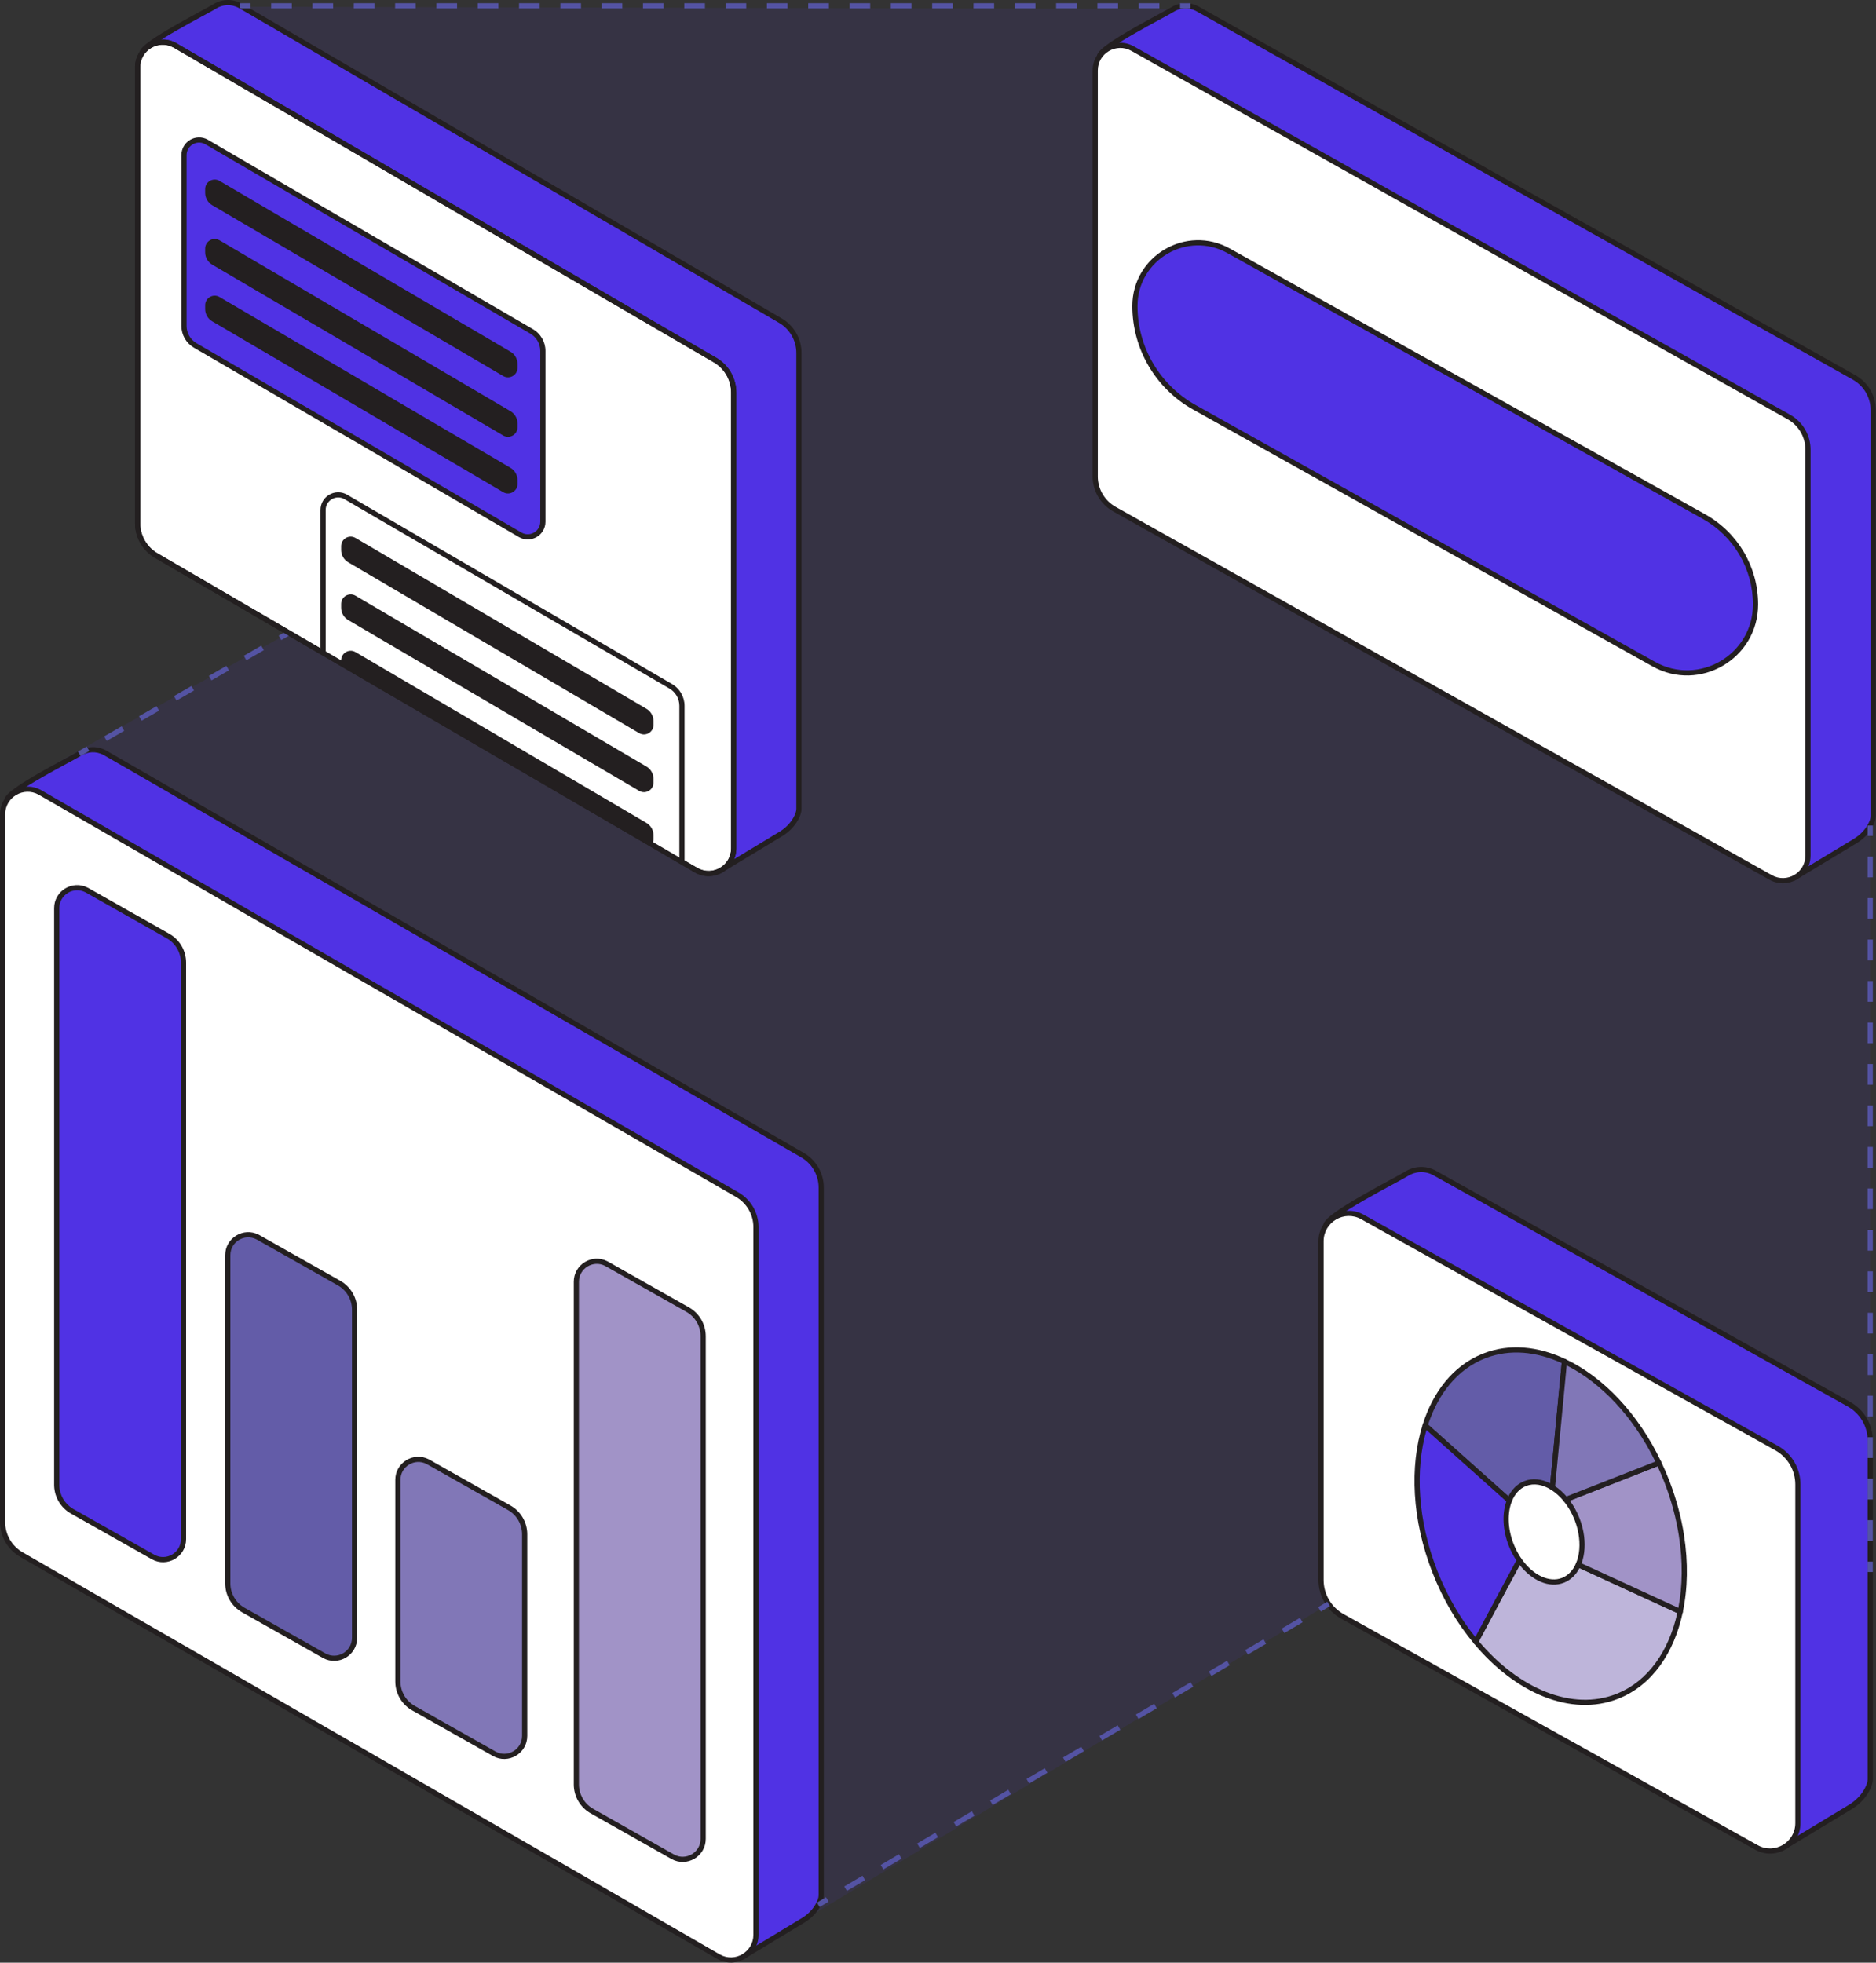 <svg width="1449" height="1516" viewBox="0 0 1449 1516" fill="none" xmlns="http://www.w3.org/2000/svg">
<rect x="0" y="0" width="1449" height="1516" fill="#333333" stroke="none"/>
<path opacity="0.1" d="M925.14 6.969L165.49 5.159L223.02 488.789L33.44 595.219L620.34 1483.28L1026.21 1238.89L1444.55 1159.08V637.659L1207.39 201.479L925.14 6.969Z" fill="#5032E4"/>
<path d="M896.31 337.41L849.3 43.48C849.3 36.419 899.93 11.02 905.13 7.65C910.82 3.96 918.39 3.21 925.14 6.97L1431.99 291.47C1441.17 296.59 1446.85 306.28 1446.85 316.79V630.28C1446.85 632.64 1445.86 635.24 1444.55 637.65C1441.84 642.62 1437.75 646.7 1432.9 649.63L1385.45 678.29L911.17 362.72C901.99 357.6 896.3 347.91 896.3 337.4L896.31 337.41Z" fill="#5032E4"/>
<path d="M1444.85 316.791C1444.85 307.004 1439.56 297.982 1431.02 293.216L1431.01 293.214L924.161 8.714V8.713C918.109 5.345 911.333 6.01 906.218 9.328V9.329C904.83 10.228 900.573 12.509 895.165 15.436C889.689 18.401 882.892 22.102 876.262 25.915C869.622 29.734 863.197 33.638 858.449 37.008C856.069 38.698 854.172 40.21 852.891 41.475C852.249 42.109 851.813 42.632 851.549 43.039C851.413 43.249 851.35 43.386 851.321 43.459L898.285 337.094C898.312 337.261 898.316 337.427 898.301 337.589C898.369 347.301 903.652 356.237 912.144 360.973C912.189 360.999 912.234 361.026 912.278 361.055L1385.5 675.921L1431.87 647.918L1432.29 647.656C1436.68 644.913 1440.35 641.179 1442.79 636.693C1444.05 634.385 1444.85 632.14 1444.85 630.28V316.791ZM1448.85 630.28C1448.85 633.139 1447.67 636.094 1446.31 638.605L1446.31 638.608C1443.41 643.917 1439.06 648.247 1433.93 651.342L1386.48 680.002C1385.82 680.402 1384.99 680.384 1384.34 679.956L910.112 364.419C900.381 358.952 894.341 348.672 894.301 337.512L847.325 43.795C847.309 43.691 847.3 43.586 847.3 43.48C847.3 42.477 847.731 41.573 848.191 40.864C848.671 40.121 849.328 39.371 850.08 38.628C851.588 37.14 853.688 35.483 856.135 33.747C861.043 30.263 867.601 26.282 874.268 22.448C880.946 18.607 887.782 14.885 893.261 11.918C898.809 8.915 902.83 6.757 904.042 5.971C910.109 2.037 918.147 1.131 925.412 4.848L926.113 5.223L926.119 5.226L1432.96 289.723C1442.78 295.197 1448.85 305.557 1448.85 316.791V630.28Z" fill="#231F20"/>
<path d="M845.93 367.95V54.44C845.93 39.64 861.84 30.3 874.76 37.51L1381.61 322.01C1390.79 327.13 1396.47 336.82 1396.47 347.33V660.82C1396.47 675.62 1380.56 684.96 1367.64 677.75L860.79 393.27C851.61 388.15 845.92 378.46 845.92 367.95H845.93Z" fill="white"/>
<path d="M843.93 54.44C843.93 38.113 861.481 27.809 875.734 35.763L875.739 35.766L1382.58 320.263C1392.4 325.737 1398.47 336.096 1398.47 347.329V660.82C1398.47 677.146 1380.92 687.45 1366.67 679.496L1366.66 679.493L859.815 395.017L859.358 394.756C849.814 389.219 843.92 379.009 843.92 367.949C843.92 367.887 843.924 367.825 843.93 367.764V54.44ZM847.93 367.949C847.93 368.008 847.926 368.066 847.921 368.123C847.983 377.841 853.268 386.784 861.764 391.523L861.769 391.526L1368.61 676.003C1380.2 682.469 1394.47 674.093 1394.47 660.82V347.329C1394.47 337.543 1389.18 328.522 1380.64 323.756L1380.63 323.754L873.781 39.254V39.253C862.195 32.792 847.93 41.168 847.93 54.44V367.949Z" fill="#231F20"/>
<path d="M922.35 314.499L1277.25 512.919C1312.47 532.689 1355.95 507.229 1355.95 466.839C1355.95 438.749 1340.79 412.859 1316.3 399.109L949.21 193.849C916.72 175.609 876.6 199.089 876.6 236.359C876.6 268.759 894.09 298.639 922.35 314.499Z" fill="#5032E4"/>
<path d="M874.6 236.359C874.6 197.562 916.363 173.119 950.185 192.103H950.186L1317.28 397.363L1317.28 397.365C1342.4 411.469 1357.95 438.026 1357.95 466.84C1357.95 508.757 1312.83 535.18 1276.27 514.664V514.665L921.374 316.245L921.371 316.243C892.481 300.029 874.6 269.482 874.6 236.359ZM878.6 236.359C878.6 268.036 895.7 297.249 923.328 312.755H923.328L1278.23 511.174L1278.23 511.176C1312.12 530.197 1353.95 505.701 1353.95 466.84C1353.95 439.474 1339.18 414.252 1315.32 400.855L948.234 195.594L948.231 195.593C917.074 178.102 878.6 200.618 878.6 236.359Z" fill="#231F20"/>
<path d="M156.67 373.579L109.66 40.989C109.66 33.929 160.29 8.529 165.49 5.159C171.18 1.469 178.75 0.719 185.5 4.479L602.22 247.319C611.4 252.439 617.08 262.129 617.08 272.639V624.789C617.08 627.149 616.09 629.749 614.78 632.159C612.07 637.129 607.98 641.209 603.13 644.139L555.68 672.799L171.54 398.899C162.36 393.779 156.67 384.089 156.67 373.579Z" fill="#5032E4"/>
<path d="M615.08 272.639C615.08 262.853 609.791 253.832 601.246 249.066C601.235 249.06 601.224 249.053 601.213 249.046L184.518 6.221C178.466 2.854 171.693 3.52 166.578 6.836V6.837C165.19 7.737 160.933 10.017 155.525 12.945C150.049 15.909 143.252 19.61 136.622 23.423C129.982 27.242 123.557 31.147 118.809 34.517C116.429 36.207 114.532 37.719 113.251 38.984C112.609 39.618 112.173 40.14 111.909 40.547C111.768 40.765 111.705 40.905 111.678 40.976L158.65 373.299C158.663 373.392 158.67 373.485 158.67 373.579C158.67 383.211 163.803 392.103 172.116 396.925L172.515 397.152L172.701 397.27L555.77 670.407L602.096 642.427C606.672 639.663 610.499 635.832 613.024 631.202C614.278 628.894 615.08 626.649 615.08 624.789V272.639ZM619.08 624.789C619.08 627.648 617.902 630.602 616.537 633.114L616.536 633.117C613.641 638.426 609.288 642.756 604.164 645.851L556.714 674.511C556.031 674.923 555.168 674.89 554.518 674.427L170.459 400.584C160.752 395.12 154.725 384.866 154.671 373.73L107.68 41.269C107.666 41.176 107.66 41.082 107.66 40.989C107.66 39.986 108.092 39.082 108.551 38.373C109.031 37.63 109.688 36.88 110.44 36.137C111.948 34.649 114.048 32.992 116.495 31.255C121.403 27.772 127.961 23.791 134.628 19.956C141.306 16.116 148.142 12.393 153.621 9.427C159.169 6.424 163.19 4.266 164.402 3.48C170.469 -0.454 178.507 -1.361 185.772 2.357L186.474 2.732L186.507 2.75L603.194 245.572L603.651 245.833C613.197 251.37 619.08 261.581 619.08 272.639V624.789Z" fill="#231F20"/>
<path d="M106.29 404.119V51.949C106.29 37.149 122.2 27.809 135.12 35.019L551.84 277.859C561.02 282.979 566.7 292.669 566.7 303.179V655.329C566.7 670.129 550.79 679.469 537.87 672.259L121.16 429.439C111.98 424.319 106.29 414.629 106.29 404.119Z" fill="white"/>
<path d="M104.29 404.119V51.949C104.29 35.878 121.297 25.642 135.424 32.913L136.095 33.273L136.127 33.291L552.814 276.112L553.271 276.373C562.817 281.911 568.7 292.121 568.7 303.18V655.329C568.7 671.656 551.149 681.96 536.896 674.006C536.885 674 536.874 673.994 536.863 673.987L120.186 431.186C110.372 425.712 104.29 415.354 104.29 404.119ZM108.29 404.119C108.29 413.904 113.587 422.926 122.134 427.692C122.145 427.699 122.156 427.705 122.167 427.711L538.845 670.513L539.39 670.805C550.874 676.716 564.7 668.395 564.7 655.329V303.18C564.7 293.394 559.411 284.373 550.866 279.606C550.855 279.6 550.844 279.593 550.833 279.587L134.146 36.766L133.601 36.474C122.116 30.563 108.29 38.883 108.29 51.949V404.119Z" fill="#231F20"/>
<path d="M1076.24 1186.51L1024.09 946.59C1024.09 938.76 1080.26 910.58 1086.02 906.84C1092.33 902.75 1100.73 901.91 1108.22 906.09L1428.07 1084.6C1438.25 1090.28 1444.56 1101.03 1444.56 1112.69V1374.31C1444.56 1376.93 1443.47 1379.81 1442.01 1382.49C1439 1388.01 1434.46 1392.53 1429.09 1395.78L1376.46 1427.58L1092.74 1214.6C1082.56 1208.92 1076.25 1198.17 1076.25 1186.51H1076.24Z" fill="#5032E4"/>
<path d="M1442.56 1112.69C1442.56 1101.75 1436.64 1091.67 1427.1 1086.35H1427.09L1107.25 907.835C1100.45 904.045 1092.85 904.797 1087.11 908.516C1085.58 909.509 1080.87 912.034 1074.87 915.286C1068.79 918.575 1061.25 922.683 1053.89 926.915C1046.52 931.152 1039.39 935.487 1034.11 939.232C1031.47 941.109 1029.35 942.794 1027.92 944.209C1027.2 944.919 1026.7 945.511 1026.4 945.981C1026.23 946.241 1026.15 946.415 1026.12 946.511L1078.15 1185.9C1078.22 1186.09 1078.25 1186.3 1078.25 1186.51C1078.25 1197.27 1083.98 1207.21 1093.27 1212.6L1093.71 1212.85L1093.83 1212.92C1093.87 1212.95 1093.9 1212.97 1093.94 1213L1376.58 1425.17L1428.05 1394.07L1428.53 1393.78C1433.26 1390.81 1437.25 1386.82 1439.99 1382.01L1440.25 1381.53C1441.66 1378.96 1442.56 1376.43 1442.56 1374.31V1112.69ZM1446.56 1374.31C1446.56 1377.43 1445.28 1380.66 1443.77 1383.45L1443.77 1383.45C1440.57 1389.31 1435.77 1394.08 1430.13 1397.49H1430.12L1377.49 1429.29C1376.8 1429.71 1375.91 1429.67 1375.26 1429.18L1091.64 1216.27C1080.98 1210.26 1074.35 1199.01 1074.25 1186.78L1022.14 947.014C1022.12 946.945 1022.11 946.874 1022.1 946.803L1022.09 946.589C1022.09 945.538 1022.54 944.578 1023.04 943.806C1023.56 943.001 1024.28 942.181 1025.11 941.363C1026.77 939.724 1029.09 937.894 1031.8 935.97C1037.23 932.112 1044.5 927.7 1051.9 923.447C1059.3 919.187 1066.88 915.059 1072.96 911.768C1079.11 908.44 1083.58 906.039 1084.93 905.162L1084.93 905.161C1091.81 900.7 1101.01 899.773 1109.19 904.342L1429.05 1082.85H1429.04C1439.86 1088.89 1446.56 1100.3 1446.56 1112.69V1374.31Z" fill="#231F20"/>
<path d="M1020.35 1220.39V958.76C1020.35 942.35 1038 931.99 1052.33 939.99L1372.18 1118.5C1382.36 1124.18 1388.67 1134.93 1388.67 1146.59V1408.21C1388.67 1424.62 1371.02 1434.98 1356.69 1426.99L1036.84 1248.5C1026.66 1242.82 1020.35 1232.07 1020.35 1220.41V1220.39Z" fill="white"/>
<path d="M1018.35 1220.41V958.76C1018.35 940.823 1037.64 929.499 1053.31 938.243L1373.15 1116.75L1373.66 1117.04C1384.18 1123.14 1390.67 1134.4 1390.67 1146.59V1408.21C1390.67 1426.15 1371.38 1437.47 1355.72 1428.74H1355.72L1035.87 1250.25C1025.05 1244.21 1018.35 1232.79 1018.35 1220.41ZM1022.35 1220.41C1022.35 1231.34 1028.27 1241.43 1037.81 1246.75L1357.66 1425.24H1357.66C1370.66 1432.49 1386.67 1423.09 1386.67 1408.21V1146.59C1386.67 1135.83 1380.94 1125.89 1371.65 1120.5L1371.21 1120.25L1051.35 941.736V941.735C1038.36 934.48 1022.35 943.877 1022.35 958.76V1220.41Z" fill="#231F20"/>
<path d="M1178.03 1145.9C1184.66 1143.3 1192.15 1144.65 1199.06 1148.98L1208.35 1051.6C1187.53 1041.77 1165.86 1039.66 1146.33 1047.34C1124.34 1055.98 1108.77 1075.54 1100.75 1101L1165.8 1159.1C1168.23 1152.88 1172.38 1148.13 1178.02 1145.91L1178.03 1145.9Z" fill="#635CA8"/>
<path d="M1145.6 1045.48C1165.75 1037.55 1188 1039.78 1209.2 1049.79C1209.97 1050.15 1210.42 1050.95 1210.34 1051.79L1201.05 1149.17C1200.98 1149.86 1200.57 1150.47 1199.94 1150.77C1199.32 1151.08 1198.59 1151.04 1198 1150.67C1191.49 1146.59 1184.69 1145.46 1178.83 1147.74C1178.8 1147.75 1178.78 1147.76 1178.75 1147.77C1173.75 1149.74 1169.94 1154 1167.66 1159.83C1167.42 1160.44 1166.9 1160.89 1166.26 1161.04C1165.63 1161.2 1164.96 1161.03 1164.47 1160.59L1099.42 1102.49C1098.83 1101.97 1098.61 1101.15 1098.84 1100.4C1106.87 1074.93 1122.41 1055.03 1144.54 1045.9L1145.6 1045.48ZM1206.22 1052.82C1186.5 1043.83 1166.23 1041.98 1147.95 1048.86L1147.06 1049.2C1126.13 1057.43 1111.05 1075.93 1103.05 1100.37L1165.08 1155.78C1167.74 1150.44 1171.8 1146.25 1177.16 1144.1C1177.21 1144.08 1177.25 1144.06 1177.3 1144.04C1183.76 1141.5 1190.82 1142.4 1197.36 1145.72L1206.22 1052.82Z" fill="#231F20"/>
<path d="M1219.02 1208.55C1216.54 1214.23 1212.55 1218.55 1207.25 1220.63C1196.18 1224.98 1182.69 1218.28 1173.53 1205.13C1164.75 1221.42 1149.57 1249.67 1139.86 1268.06C1171.49 1306.05 1213.81 1324.16 1249.15 1310.27C1274.43 1300.34 1291.24 1275.96 1297.82 1244.79L1219.02 1208.54V1208.55Z" fill="#BEB5DA"/>
<path d="M1173.42 1203.13C1174.11 1203.09 1174.77 1203.42 1175.17 1203.99C1184.11 1216.82 1196.73 1222.62 1206.52 1218.77H1206.52C1211.2 1216.93 1214.83 1213.09 1217.15 1207.84C1217.3 1207.44 1217.57 1207.09 1217.94 1206.85C1218.51 1206.49 1219.24 1206.44 1219.86 1206.72L1298.66 1242.97C1299.5 1243.36 1299.97 1244.29 1299.78 1245.2C1293.11 1276.8 1275.98 1301.88 1249.88 1312.13V1312.13C1213.38 1326.48 1170.21 1307.64 1138.32 1269.34C1137.8 1268.72 1137.71 1267.84 1138.09 1267.13C1147.81 1248.73 1162.99 1220.47 1171.77 1204.18L1171.83 1204.07C1172.18 1203.52 1172.77 1203.17 1173.42 1203.13ZM1173.8 1208.85C1165.07 1225.05 1151.44 1250.44 1142.26 1267.8C1173.52 1304.77 1214.55 1321.72 1248.42 1308.41L1249.56 1307.95C1272.98 1298.23 1288.92 1275.44 1295.52 1245.93L1219.98 1211.18C1217.39 1216.18 1213.55 1220.13 1208.53 1222.27L1207.98 1222.49C1196.44 1227.02 1183.15 1220.68 1173.8 1208.85Z" fill="#231F20"/>
<path d="M1167.21 1193.26C1162.38 1180.91 1162.18 1168.36 1165.81 1159.09L1100.76 1100.99C1090.76 1132.74 1092.51 1173.66 1108.27 1213.96C1116.36 1234.65 1127.27 1252.94 1139.87 1268.07C1149.58 1249.68 1164.77 1221.43 1173.54 1205.14C1171.08 1201.61 1168.93 1197.62 1167.22 1193.26H1167.21Z" fill="#5032E4"/>
<path d="M1100.23 1099.06C1100.88 1098.88 1101.59 1099.05 1102.09 1099.5L1167.14 1157.6C1167.77 1158.15 1167.98 1159.04 1167.67 1159.82C1164.27 1168.49 1164.39 1180.45 1169.01 1192.37C1169.04 1192.42 1169.06 1192.48 1169.08 1192.53C1170.74 1196.75 1172.81 1200.6 1175.18 1204C1175.61 1204.61 1175.66 1205.42 1175.3 1206.09C1166.53 1222.38 1151.34 1250.62 1141.64 1269C1141.33 1269.59 1140.74 1269.99 1140.08 1270.06C1139.41 1270.13 1138.76 1269.86 1138.33 1269.35C1125.59 1254.05 1114.57 1235.57 1106.41 1214.69C1090.51 1174.03 1088.69 1132.64 1098.85 1100.39L1098.89 1100.27C1099.12 1099.68 1099.62 1099.23 1100.23 1099.06ZM1101.77 1104.57C1092.95 1135.39 1095 1174.54 1110.13 1213.23C1117.74 1232.68 1127.85 1249.97 1139.51 1264.47C1149.02 1246.52 1162.78 1220.9 1171.2 1205.26C1168.98 1201.91 1167.02 1198.19 1165.43 1194.17C1165.4 1194.11 1165.37 1194.05 1165.35 1193.99C1160.59 1181.83 1160.14 1169.34 1163.47 1159.68L1101.77 1104.57Z" fill="#231F20"/>
<path d="M1298.73 1185.95C1296.55 1172.06 1292.75 1157.82 1287.21 1143.66C1285.38 1138.98 1283.4 1134.42 1281.29 1129.99L1209.35 1158.23C1212.82 1162.47 1215.82 1167.55 1218.06 1173.28C1219.43 1176.78 1220.42 1180.29 1221.06 1183.74C1222.78 1192.96 1221.99 1201.74 1219.01 1208.55L1297.81 1244.8C1301.59 1226.93 1302 1206.83 1298.72 1185.94L1298.73 1185.95Z" fill="#A193C7"/>
<path d="M1280.56 1128.13C1281.54 1127.74 1282.64 1128.18 1283.1 1129.13C1285.23 1133.6 1287.22 1138.21 1289.07 1142.93L1289.59 1144.27C1294.9 1158.12 1298.57 1172.04 1300.71 1185.64C1300.71 1185.7 1300.72 1185.76 1300.72 1185.82C1304.01 1206.86 1303.59 1227.13 1299.77 1245.21C1299.64 1245.81 1299.25 1246.31 1298.71 1246.59C1298.17 1246.86 1297.53 1246.87 1296.97 1246.62L1218.17 1210.37C1217.18 1209.91 1216.74 1208.75 1217.18 1207.75C1219.97 1201.38 1220.76 1193.02 1219.09 1184.11L1219.09 1184.1C1218.51 1180.99 1217.64 1177.81 1216.44 1174.64L1216.2 1174.01C1214.03 1168.47 1211.14 1163.57 1207.8 1159.5C1207.4 1159 1207.25 1158.34 1207.41 1157.72C1207.58 1157.11 1208.02 1156.6 1208.62 1156.37L1280.56 1128.13ZM1212.56 1159.12C1215.46 1163.05 1217.97 1167.57 1219.92 1172.55H1219.92C1221.34 1176.17 1222.36 1179.8 1223.03 1183.37H1223.03C1224.66 1192.12 1224.12 1200.59 1221.57 1207.53L1296.35 1241.92C1299.6 1224.94 1299.84 1205.97 1296.74 1186.25C1296.74 1186.19 1296.73 1186.14 1296.72 1186.08C1294.63 1172.82 1291.05 1159.23 1285.86 1145.7L1285.35 1144.39C1283.77 1140.34 1282.07 1136.39 1280.28 1132.53L1212.56 1159.12Z" fill="#231F20"/>
<path d="M1209.36 1158.23L1281.3 1129.99C1263.65 1092.89 1236.8 1065.03 1208.35 1051.6L1199.06 1148.98C1202.73 1151.28 1206.24 1154.41 1209.36 1158.23Z" fill="#8177B7"/>
<path d="M1207.36 1049.86C1207.93 1049.54 1208.61 1049.51 1209.2 1049.79C1238.15 1063.46 1265.3 1091.7 1283.11 1129.13C1283.34 1129.63 1283.36 1130.21 1283.16 1130.72C1282.96 1131.24 1282.55 1131.65 1282.03 1131.85L1210.09 1160.09C1209.28 1160.41 1208.36 1160.17 1207.81 1159.5C1204.81 1155.83 1201.47 1152.85 1198 1150.67C1197.36 1150.27 1197 1149.54 1197.07 1148.79L1206.36 1051.41C1206.42 1050.76 1206.79 1050.18 1207.36 1049.86ZM1201.17 1147.97C1204.29 1150.07 1207.26 1152.72 1209.96 1155.84L1278.56 1128.92C1261.61 1094.23 1236.58 1068.05 1210.07 1054.66L1201.17 1147.97Z" fill="#231F20"/>
<path d="M52.38 1145.1L5.37 618.049C5.37 610.989 56 585.589 61.2 582.219C66.89 578.529 74.46 577.779 81.21 581.539L619.43 891.989C628.61 897.109 634.29 906.799 634.29 917.309V1463.92C634.29 1466.28 633.3 1468.88 631.99 1471.29C629.28 1476.26 625.19 1480.34 620.34 1483.27L572.89 1511.93L67.24 1170.41C58.06 1165.29 52.37 1155.6 52.37 1145.09L52.38 1145.1Z" fill="#5032E4"/>
<path d="M632.29 917.308C632.29 907.522 627.001 898.501 618.456 893.735C618.448 893.73 618.439 893.726 618.431 893.721L80.224 583.278C74.173 579.914 67.401 580.58 62.288 583.896C60.9 584.795 56.643 587.077 51.235 590.004C45.759 592.969 38.962 596.67 32.332 600.483C25.692 604.302 19.267 608.207 14.519 611.577C12.139 613.267 10.242 614.779 8.961 616.043C8.319 616.677 7.883 617.2 7.619 617.607C7.458 617.856 7.399 618.003 7.379 618.062L54.372 1144.92C54.383 1145.04 54.381 1145.16 54.371 1145.27C54.436 1154.99 59.721 1163.92 68.214 1168.66C68.263 1168.69 68.312 1168.72 68.359 1168.75L572.95 1509.56L619.306 1481.56C623.739 1478.88 627.47 1475.2 629.994 1470.76L630.234 1470.33C631.488 1468.02 632.29 1465.78 632.29 1463.92V917.308ZM636.29 1463.92C636.29 1466.78 635.112 1469.73 633.747 1472.24L633.746 1472.25C630.851 1477.56 626.498 1481.88 621.374 1484.98L573.924 1513.64C573.257 1514.04 572.416 1514.02 571.77 1513.59L66.183 1172.11C56.419 1166.62 50.37 1156.29 50.37 1145.09C50.37 1145.08 50.37 1145.08 50.37 1145.08L3.378 618.226C3.373 618.167 3.37 618.108 3.37 618.048C3.37 617.045 3.801 616.141 4.261 615.432C4.741 614.69 5.398 613.939 6.15 613.197C7.658 611.708 9.758 610.052 12.205 608.315C17.113 604.831 23.671 600.851 30.338 597.016C37.016 593.175 43.852 589.453 49.331 586.487C54.879 583.483 58.9 581.325 60.112 580.54C66.179 576.605 74.217 575.699 81.482 579.417L82.183 579.792L620.404 890.242C630.219 895.716 636.29 906.074 636.29 917.308V1463.92Z" fill="#231F20"/>
<path d="M2 1175.64V629.009C2 614.209 17.91 604.869 30.83 612.079L569.05 922.529C578.23 927.649 583.91 937.339 583.91 947.849V1494.46C583.91 1509.26 568 1518.6 555.08 1511.39L16.87 1200.96C7.69 1195.84 2 1186.15 2 1175.64Z" fill="white"/>
<path d="M0 1175.64V629.009C7.94002e-05 612.938 17.007 602.702 31.134 609.973L31.805 610.332L31.829 610.347L570.023 920.782C579.838 926.256 585.91 936.615 585.91 947.849V1494.46C585.91 1510.79 568.359 1521.09 554.105 1513.14C554.097 1513.13 554.089 1513.13 554.081 1513.12L15.871 1202.69V1202.69C6.073 1197.21 0 1186.86 0 1175.64ZM4 1175.64C4 1185.42 9.297 1194.45 17.844 1199.21C17.852 1199.22 17.861 1199.22 17.869 1199.23L556.064 1509.65C567.649 1516.1 581.91 1507.73 581.91 1494.46V947.849C581.91 938.063 576.621 929.042 568.076 924.275C568.068 924.271 568.059 924.267 568.051 924.262L29.845 613.819C18.26 607.365 4 615.739 4 629.009V1175.64Z" fill="#231F20"/>
<path d="M193.478 2.489V6.489H185.5V2.489H193.478ZM225.388 2.489V6.489H209.433V2.489H225.388ZM257.298 2.489V6.489H241.343V2.489H257.298ZM289.207 2.489V6.489H273.253V2.489H289.207ZM321.117 2.489V6.489H305.162V2.489H321.117ZM353.027 2.489V6.489H337.072V2.489H353.027ZM384.938 2.489V6.489H368.982V2.489H384.938ZM416.848 2.489V6.489H400.893V2.489H416.848ZM448.758 2.489V6.489H432.803V2.489H448.758ZM480.667 2.489V6.489H464.713V2.489H480.667ZM512.577 2.489V6.489H496.622V2.489H512.577ZM544.487 2.489V6.489H528.532V2.489H544.487ZM576.397 2.489V6.489H560.442V2.489H576.397ZM608.308 2.489V6.489H592.353V2.489H608.308ZM640.218 2.489V6.489H624.263V2.489H640.218ZM672.127 2.489V6.489H656.172V2.489H672.127ZM704.037 2.489V6.489H688.082V2.489H704.037ZM735.947 2.489V6.489H719.992V2.489H735.947ZM767.857 2.489V6.489H751.902V2.489H767.857ZM799.768 2.489V6.489H783.812V2.489H799.768ZM831.678 2.489V6.489H815.723V2.489H831.678ZM863.588 2.489V6.489H847.633V2.489H863.588ZM895.497 2.489V6.489H879.542V2.489H895.497ZM919.43 2.489V6.489H911.452V2.489H919.43Z" fill="#5453A3"/>
<path d="M1446.55 1206.21V1214.22H1442.55V1206.21H1446.55ZM1446.55 1174.18V1190.2H1442.55V1174.18H1446.55ZM1446.55 1142.15V1158.17H1442.55V1142.15H1446.55ZM1446.55 1110.12V1126.13H1442.55V1110.12H1446.55ZM1446.55 1078.09V1094.1H1442.55V1078.09H1446.55ZM1446.55 1046.06V1062.07H1442.55V1046.06H1446.55ZM1446.55 1014.02V1030.04H1442.55V1014.02H1446.55ZM1446.55 981.994V998.01H1442.55V981.994H1446.55ZM1446.55 949.963V965.979H1442.55V949.963H1446.55ZM1446.55 917.932V933.947H1442.55V917.932H1446.55ZM1446.55 885.9V901.916H1442.55V885.9H1446.55ZM1446.55 853.869V869.885H1442.55V853.869H1446.55ZM1446.55 821.838V837.854H1442.55V821.838H1446.55ZM1446.55 789.807V805.822H1442.55V789.807H1446.55ZM1446.55 757.775V773.791H1442.55V757.775H1446.55ZM1446.55 725.745V741.761H1442.55V725.745H1446.55ZM1446.55 693.714V709.729H1442.55V693.714H1446.55ZM1446.55 661.683V677.698H1442.55V661.683H1446.55ZM1446.55 637.659V645.667H1442.55V637.659H1446.55Z" fill="#5453A3"/>
<path d="M68.942 580.059L62.2 583.951L60.2 580.487L66.942 576.594L68.942 580.059ZM95.913 564.486L82.427 572.272L80.427 568.809L93.913 561.022L95.913 564.486ZM122.883 548.915L109.397 556.7L107.397 553.236L120.883 545.451L122.883 548.915ZM149.852 533.343L136.368 541.129L134.367 537.665L147.852 529.879L149.852 533.343ZM176.822 517.771L163.338 525.558L161.338 522.094L174.822 514.308L176.822 517.771ZM203.793 502.2L190.307 509.985L188.307 506.521L201.793 498.735L203.793 502.2ZM224.02 490.521L217.277 494.414L215.277 490.95L222.02 487.057L224.02 490.521Z" fill="#5453A3"/>
<path d="M43.81 1146.8V701.47C43.81 689.42 56.77 681.81 67.3 687.68L129.63 722.92C137.11 727.09 141.74 734.98 141.74 743.55V1188.86C141.74 1200.91 128.78 1208.52 118.25 1202.65L55.92 1167.43C48.44 1163.26 43.81 1155.36 43.81 1146.8Z" fill="#5032E4"/>
<path d="M41.81 1146.8V701.47C41.81 688.104 55.959 679.589 67.716 685.634L68.274 685.933L68.285 685.939L130.615 721.179H130.614C138.722 725.704 143.74 734.259 143.74 743.55V1188.86C143.74 1202.44 129.138 1211.01 117.276 1204.4L117.266 1204.39L54.946 1169.18C47.085 1164.79 42.127 1156.61 41.825 1147.67L41.81 1146.8ZM45.81 1146.8L45.823 1147.53C46.069 1154.84 49.997 1161.54 56.26 1165.32L56.894 1165.68L56.904 1165.69L119.223 1200.9C128.421 1206.03 139.74 1199.38 139.74 1188.86V743.55C139.74 735.704 135.501 728.483 128.656 724.667L128.646 724.661L66.327 689.427L65.894 689.194C56.778 684.507 45.81 691.112 45.81 701.47V1146.8Z" fill="#231F20"/>
<path d="M175.93 1223.01V969.529C175.93 957.479 188.89 949.869 199.42 955.739L261.75 990.979C269.23 995.149 273.86 1003.04 273.86 1011.61V1265.08C273.86 1277.13 260.9 1284.74 250.37 1278.87L188.04 1243.65C180.56 1239.48 175.93 1231.58 175.93 1223.02V1223.01Z" fill="#635CA8"/>
<path d="M173.93 1223.02V969.529C173.93 956.164 188.079 947.649 199.836 953.693L200.394 953.992L200.405 953.998L262.735 989.238H262.734C270.842 993.763 275.86 1002.32 275.86 1011.61V1265.08C275.86 1278.66 261.258 1287.23 249.396 1280.62L249.386 1280.61L187.066 1245.4C178.951 1240.87 173.93 1232.3 173.93 1223.02ZM177.93 1223.02C177.93 1230.61 181.908 1237.63 188.38 1241.54L189.014 1241.9L189.024 1241.91L251.343 1277.12C260.541 1282.25 271.86 1275.6 271.86 1265.08V1011.61C271.86 1003.76 267.621 996.543 260.776 992.727L260.766 992.721L198.447 957.486L198.014 957.254C188.898 952.567 177.93 959.171 177.93 969.529V1223.02Z" fill="#231F20"/>
<path d="M307.32 1298.78V1143.04C307.32 1130.99 320.28 1123.38 330.81 1129.25L393.14 1164.49C400.62 1168.66 405.25 1176.55 405.25 1185.12V1340.85C405.25 1352.9 392.29 1360.51 381.76 1354.64L319.43 1319.42C311.95 1315.25 307.32 1307.35 307.32 1298.79V1298.78Z" fill="#8177B7"/>
<path d="M305.32 1298.79V1143.04C305.32 1129.67 319.469 1121.16 331.226 1127.2L331.784 1127.5L331.795 1127.51L394.125 1162.75H394.124C402.232 1167.27 407.25 1175.83 407.25 1185.12V1340.85C407.25 1354.43 392.648 1363 380.786 1356.39L380.776 1356.38L318.456 1321.17C310.341 1316.64 305.32 1308.07 305.32 1298.79ZM309.32 1298.79C309.32 1306.38 313.298 1313.4 319.77 1317.3L320.404 1317.67L320.414 1317.68L382.744 1352.9H382.743C391.939 1358.02 403.25 1351.37 403.25 1340.85V1185.12C403.25 1177.27 399.011 1170.05 392.166 1166.24L392.156 1166.23L329.837 1131L329.404 1130.76C320.288 1126.08 309.32 1132.68 309.32 1143.04V1298.79Z" fill="#231F20"/>
<path d="M445.18 1378.3V990.02C445.18 977.97 458.14 970.359 468.67 976.229L531 1011.47C538.48 1015.64 543.11 1023.53 543.11 1032.1V1420.37C543.11 1432.42 530.15 1440.03 519.62 1434.16L457.29 1398.94C449.81 1394.77 445.18 1386.87 445.18 1378.31V1378.3Z" fill="#A193C7"/>
<path d="M443.18 1378.31V990.02C443.18 976.654 457.329 968.139 469.086 974.184L469.644 974.482L469.655 974.488L531.985 1009.73H531.984C540.092 1014.25 545.11 1022.81 545.11 1032.1V1420.37C545.11 1433.95 530.508 1442.52 518.646 1435.91L518.636 1435.9L456.316 1400.69C448.201 1396.16 443.18 1387.59 443.18 1378.31ZM447.18 1378.31C447.18 1385.9 451.158 1392.92 457.63 1396.83L458.264 1397.19L458.274 1397.2L520.604 1432.42H520.603C529.799 1437.54 541.11 1430.89 541.11 1420.37V1032.1C541.11 1024.25 536.871 1017.03 530.026 1013.22L530.016 1013.21L467.697 977.977L467.264 977.744C458.148 973.057 447.18 979.661 447.18 990.02V1378.31Z" fill="#231F20"/>
<mask id="mask0_1119_16833" style="mask-type:luminance" maskUnits="userSpaceOnUse" x="106" y="32" width="461" height="643">
<path d="M106.29 404.119V51.949C106.29 37.149 122.2 27.809 135.12 35.019L551.84 277.859C561.02 282.979 566.7 292.669 566.7 303.179V655.329C566.7 670.129 550.79 679.469 537.87 672.259L121.16 429.439C111.98 424.319 106.29 414.629 106.29 404.119Z" fill="white"/>
</mask>
<g mask="url(#mask0_1119_16833)">
<path d="M142.11 251.749V119.819C142.11 110.909 151.69 105.289 159.47 109.629L410.36 255.829C415.89 258.909 419.31 264.749 419.31 271.069V402.989C419.31 411.899 409.73 417.519 401.95 413.179L151.06 266.989C145.53 263.909 142.11 258.069 142.11 251.749Z" fill="#5032E4"/>
<path d="M140.11 251.749V119.82C140.11 109.382 151.332 102.8 160.444 107.883C160.455 107.889 160.466 107.895 160.477 107.902L411.367 254.101H411.366C417.512 257.54 421.31 264.039 421.31 271.07V402.99C421.31 413.427 410.087 420.009 400.975 414.926C400.964 414.92 400.954 414.914 400.943 414.908L150.087 268.737L149.515 268.406C143.686 264.895 140.11 258.573 140.11 251.749ZM144.11 251.749C144.11 257.171 146.952 262.193 151.58 264.98L152.033 265.243L152.067 265.261L402.924 411.433L403.227 411.595C409.618 414.884 417.31 410.256 417.31 402.99V271.07C417.31 265.473 414.281 260.303 409.386 257.577C409.375 257.57 409.364 257.563 409.353 257.557L158.496 111.376L158.192 111.213C151.801 107.925 144.11 112.553 144.11 119.82V251.749Z" fill="#231F20"/>
<path d="M249.53 525.849V393.919C249.53 385.009 259.11 379.389 266.89 383.729L517.78 529.929C523.31 533.009 526.73 538.849 526.73 545.169V677.089C526.73 685.999 517.15 691.619 509.37 687.279L258.48 541.089C252.95 538.009 249.53 532.169 249.53 525.849Z" fill="white"/>
<path d="M247.53 525.849V393.919C247.53 383.481 258.752 376.9 267.864 381.983C267.875 381.989 267.886 381.995 267.897 382.001L518.787 528.201H518.786C524.932 531.639 528.73 538.138 528.73 545.169V677.089C528.73 687.527 517.507 694.109 508.395 689.026C508.384 689.02 508.374 689.013 508.363 689.007L257.507 542.836L256.936 542.505C251.107 538.995 247.53 532.673 247.53 525.849ZM251.53 525.849C251.53 531.271 254.372 536.293 259 539.079L259.453 539.342L259.487 539.361L510.344 685.533L510.647 685.695C517.038 688.983 524.73 684.356 524.73 677.089V545.169C524.73 539.573 521.702 534.402 516.807 531.676C516.796 531.67 516.784 531.663 516.773 531.657L265.916 385.476L265.612 385.313C259.221 382.025 251.53 386.653 251.53 393.919V525.849Z" fill="#231F20"/>
<path d="M263.49 424.809V421.879C263.49 416.249 269.54 412.699 274.45 415.439L499.11 547.359C502.6 549.309 504.76 552.989 504.76 556.989V559.909C504.76 565.539 498.71 569.089 493.8 566.349L269.14 434.429C265.65 432.479 263.49 428.799 263.49 424.799V424.809Z" fill="#231F20"/>
<path d="M263.49 469.419V466.489C263.49 460.859 269.54 457.309 274.45 460.049L499.11 591.969C502.6 593.919 504.76 597.599 504.76 601.599V604.519C504.76 610.149 498.71 613.699 493.8 610.959L269.14 479.039C265.65 477.089 263.49 473.409 263.49 469.409V469.419Z" fill="#231F20"/>
<path d="M263.49 512.969V510.039C263.49 504.409 269.54 500.859 274.45 503.599L499.11 635.519C502.6 637.469 504.76 641.149 504.76 645.149V648.069C504.76 653.699 498.71 657.249 493.8 654.509L269.14 522.589C265.65 520.639 263.49 516.959 263.49 512.959V512.969Z" fill="#231F20"/>
</g>
<path d="M104.29 404.119V51.949C104.29 35.878 121.297 25.642 135.424 32.913L136.095 33.273L136.127 33.291L552.814 276.112L553.271 276.373C562.817 281.911 568.7 292.121 568.7 303.18V655.329C568.7 671.656 551.149 681.96 536.896 674.006C536.885 674 536.874 673.994 536.863 673.987L120.186 431.186C110.372 425.712 104.29 415.354 104.29 404.119ZM108.29 404.119C108.29 413.904 113.587 422.926 122.134 427.692C122.145 427.699 122.156 427.705 122.167 427.711L538.845 670.513L539.39 670.805C550.874 676.716 564.7 668.395 564.7 655.329V303.18C564.7 293.394 559.411 284.373 550.866 279.606C550.855 279.6 550.844 279.593 550.833 279.587L134.146 36.766L133.601 36.474C122.116 30.563 108.29 38.883 108.29 51.949V404.119Z" fill="#231F20"/>
<path d="M158.46 148.979V146.049C158.46 140.419 164.51 136.869 169.42 139.609L394.08 271.529C397.57 273.479 399.73 277.159 399.73 281.159V284.079C399.73 289.709 393.68 293.259 388.77 290.519L164.11 158.599C160.62 156.649 158.46 152.969 158.46 148.969V148.979Z" fill="#231F20"/>
<path d="M158.46 194.92V191.99C158.46 186.36 164.51 182.81 169.42 185.55L394.08 317.47C397.57 319.42 399.73 323.1 399.73 327.1V330.02C399.73 335.65 393.68 339.2 388.77 336.46L164.11 204.54C160.62 202.59 158.46 198.91 158.46 194.91V194.92Z" fill="#231F20"/>
<path d="M158.46 238.689V235.759C158.46 230.129 164.51 226.579 169.42 229.319L394.08 361.239C397.57 363.189 399.73 366.869 399.73 370.869V373.789C399.73 379.419 393.68 382.969 388.77 380.229L164.11 248.309C160.62 246.359 158.46 242.679 158.46 238.679V238.689Z" fill="#231F20"/>
<path d="M640.046 1468.86L633.006 1473.01L630.974 1469.57L638.014 1465.42L640.046 1468.86ZM668.204 1452.26L654.125 1460.56L652.094 1457.12L666.173 1448.82L668.204 1452.26ZM696.362 1435.66L682.283 1443.96L680.252 1440.52L694.331 1432.22L696.362 1435.66ZM724.521 1419.06L710.442 1427.36L708.41 1423.92L722.49 1415.62L724.521 1419.06ZM752.679 1402.46L738.6 1410.76L736.569 1407.32L750.648 1399.02L752.679 1402.46ZM780.839 1385.86L766.759 1394.16L764.727 1390.72L778.806 1382.42L780.839 1385.86ZM808.997 1369.26L794.918 1377.56L792.886 1374.12L806.966 1365.82L808.997 1369.26ZM837.155 1352.66L823.076 1360.96L821.045 1357.52L835.124 1349.22L837.155 1352.66ZM865.314 1336.06L851.234 1344.36L849.203 1340.92L863.283 1332.62L865.314 1336.06ZM893.472 1319.46L879.393 1327.76L877.362 1324.32L891.441 1316.02L893.472 1319.46ZM921.631 1302.86L907.552 1311.16L905.52 1307.72L919.599 1299.42L921.631 1302.86ZM949.79 1286.26L935.711 1294.56L933.678 1291.12L947.759 1282.82L949.79 1286.26ZM977.948 1269.66L963.869 1277.96L961.838 1274.52L975.917 1266.22L977.948 1269.66ZM1006.11 1253.06L992.027 1261.36L989.996 1257.92L1004.07 1249.62L1006.11 1253.06ZM1027.23 1240.61L1020.19 1244.76L1018.16 1241.32L1025.19 1237.17L1027.23 1240.61Z" fill="#5453A3"/>
</svg>
